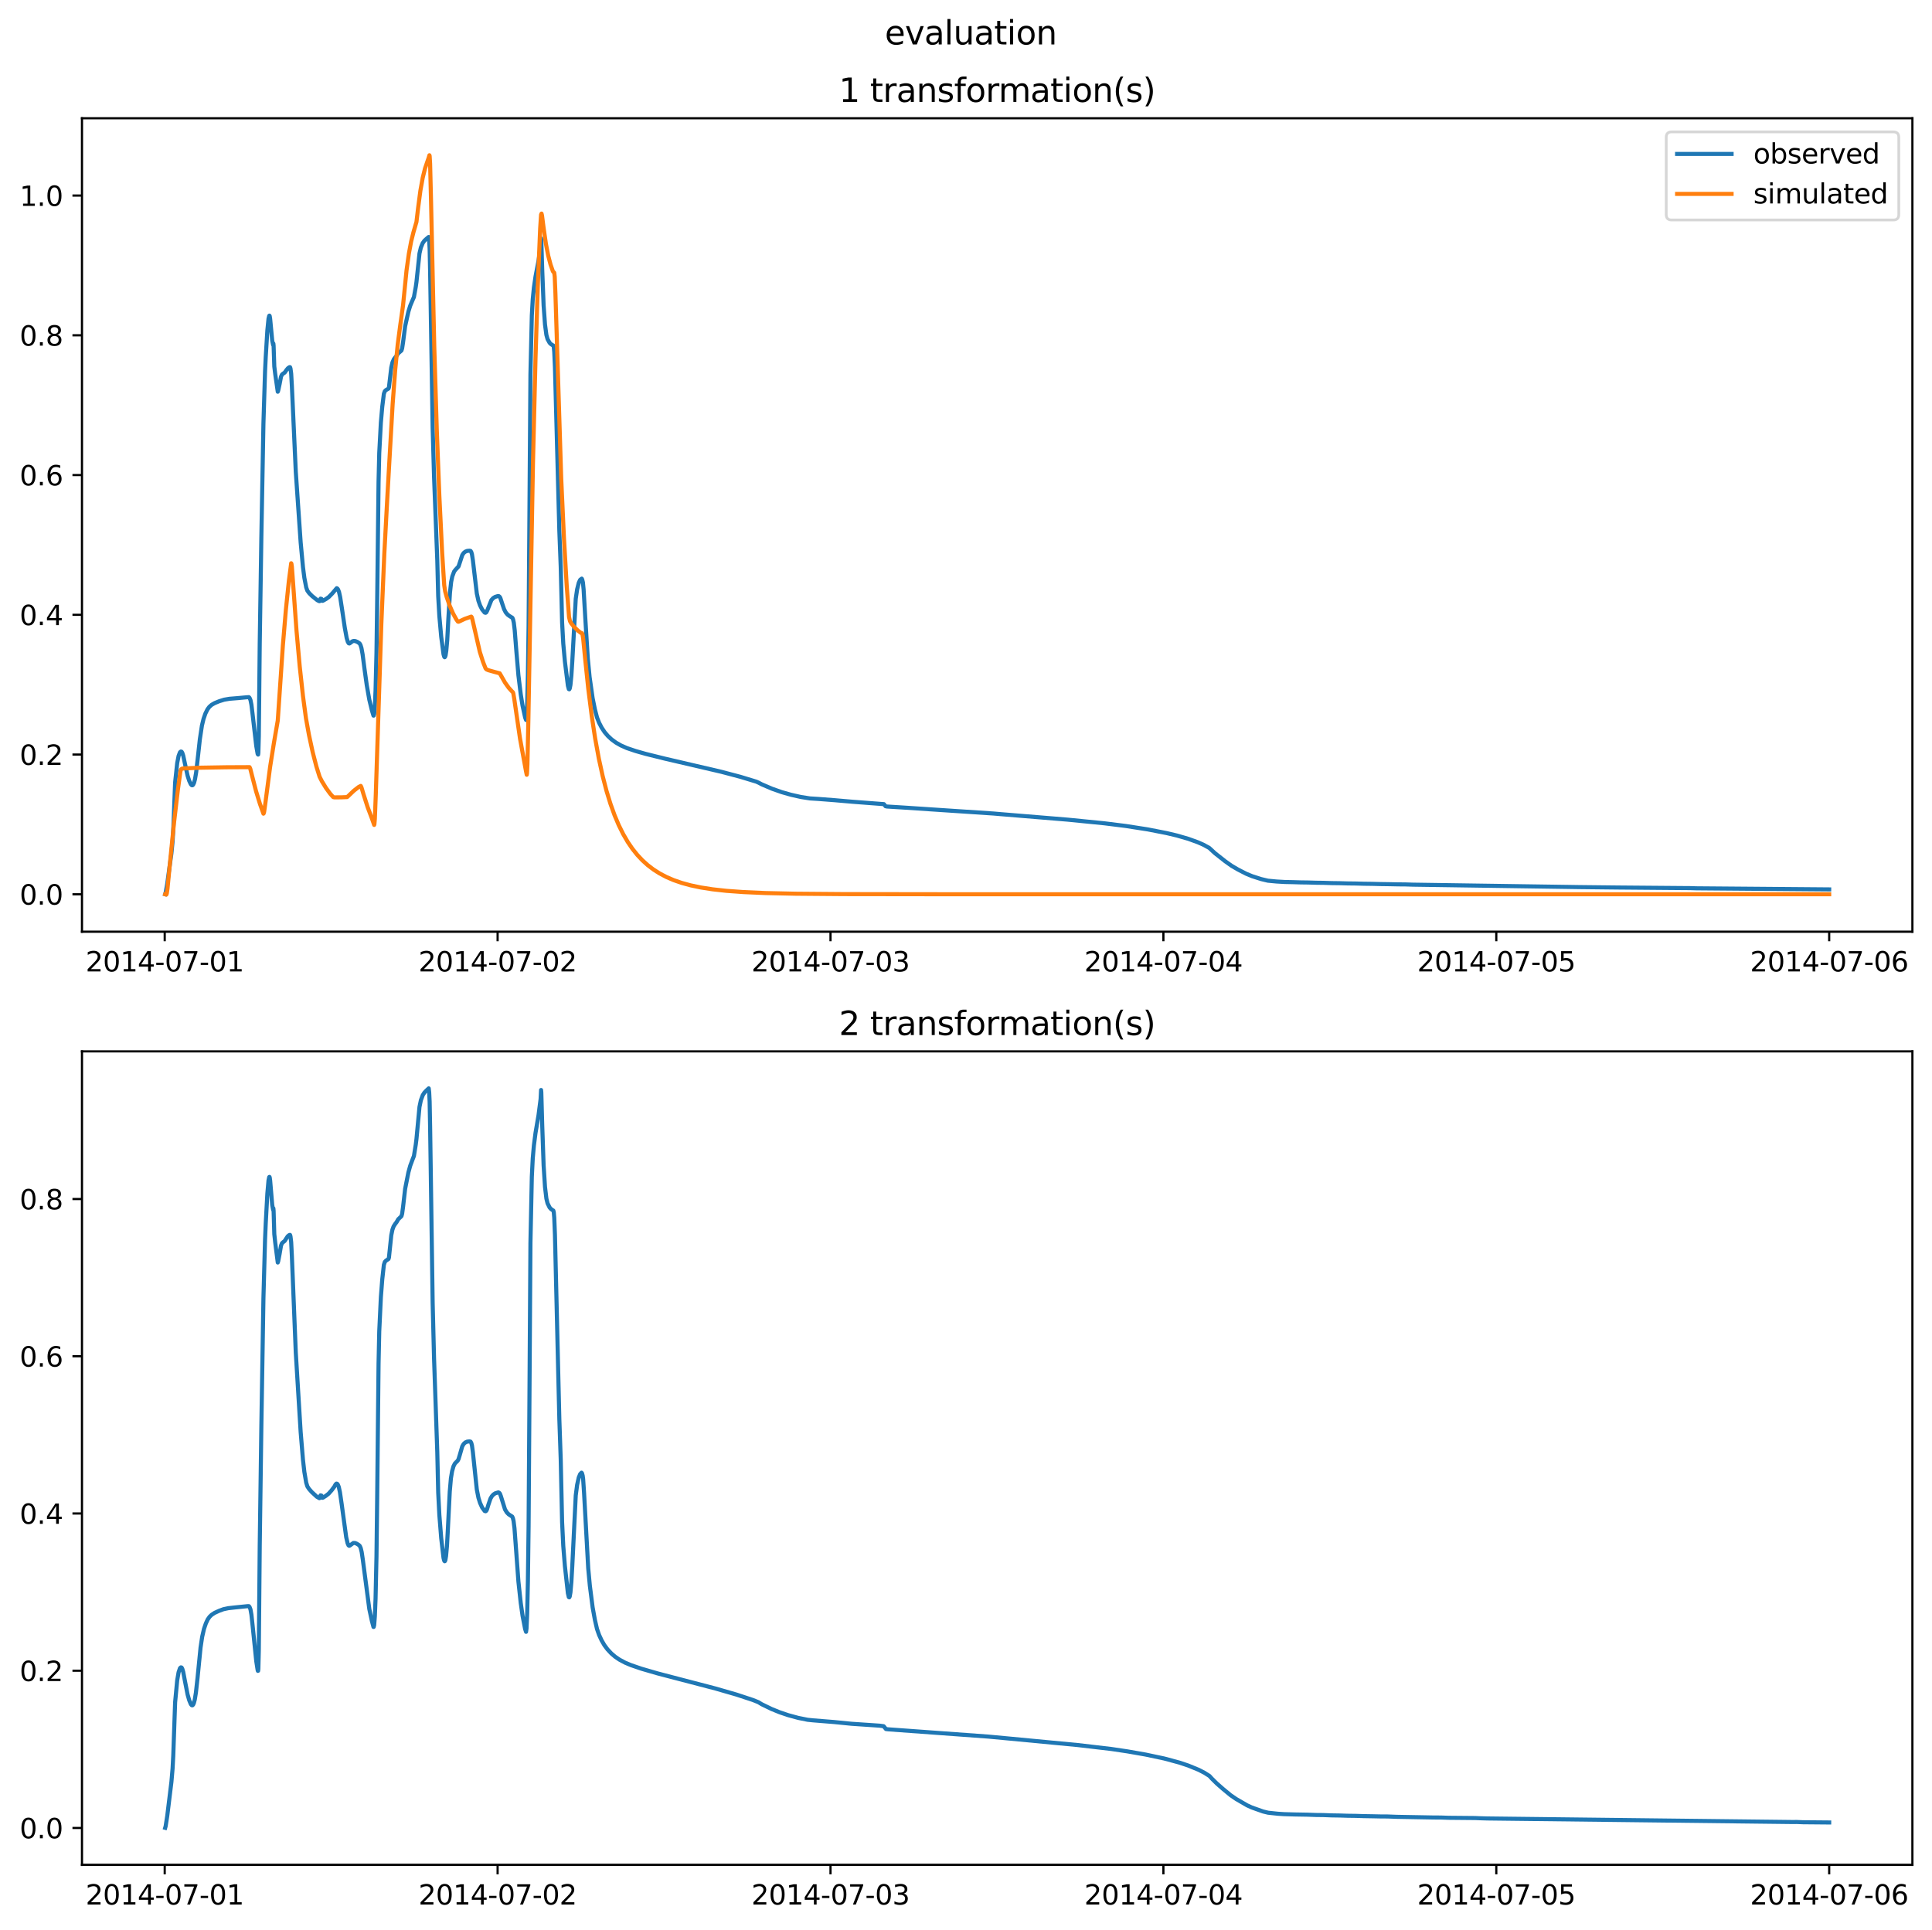<?xml version="1.0" encoding="utf-8" standalone="no"?>
<!DOCTYPE svg PUBLIC "-//W3C//DTD SVG 1.1//EN"
  "http://www.w3.org/Graphics/SVG/1.1/DTD/svg11.dtd">
<svg xmlns:xlink="http://www.w3.org/1999/xlink" width="709.427pt" height="708.798pt" viewBox="0 0 709.427 708.798" xmlns="http://www.w3.org/2000/svg" version="1.1">
 <defs>
  <style type="text/css">*{stroke-linejoin: round; stroke-linecap: butt}</style>
 </defs>
 <g id="figure_1">
  <g id="patch_1">
   <path d="M 0 708.798 
L 709.427 708.798 
L 709.427 0 
L 0 0 
z
" style="fill: #ffffff"/>
  </g>
  <g id="axes_1">
   <g id="patch_2">
    <path d="M 30.103 342.2 
L 702.227 342.2 
L 702.227 43.44 
L 30.103 43.44 
z
" style="fill: #ffffff"/>
   </g>
   <g id="matplotlib.axis_1">
    <g id="xtick_1">
     <g id="line2d_1">
      <defs>
       <path id="m113ef94400" d="M 0 0 
L 0 3.5 
" style="stroke: #000000; stroke-width: 0.8"/>
      </defs>
      <g>
       <use xlink:href="#m113ef94400" x="60.484" y="342.2" style="stroke: #000000; stroke-width: 0.8"/>
      </g>
     </g>
     <g id="text_1">
      <!-- 2014-07-01 -->
      <g transform="translate(31.427 356.798) scale(0.1 -0.1)">
       <defs>
        <path id="DejaVuSans-32" d="M 1228 531 
L 3431 531 
L 3431 0 
L 469 0 
L 469 531 
Q 828 903 1448 1529 
Q 2069 2156 2228 2338 
Q 2531 2678 2651 2914 
Q 2772 3150 2772 3378 
Q 2772 3750 2511 3984 
Q 2250 4219 1831 4219 
Q 1534 4219 1204 4116 
Q 875 4013 500 3803 
L 500 4441 
Q 881 4594 1212 4672 
Q 1544 4750 1819 4750 
Q 2544 4750 2975 4387 
Q 3406 4025 3406 3419 
Q 3406 3131 3298 2873 
Q 3191 2616 2906 2266 
Q 2828 2175 2409 1742 
Q 1991 1309 1228 531 
z
" transform="scale(0.016)"/>
        <path id="DejaVuSans-30" d="M 2034 4250 
Q 1547 4250 1301 3770 
Q 1056 3291 1056 2328 
Q 1056 1369 1301 889 
Q 1547 409 2034 409 
Q 2525 409 2770 889 
Q 3016 1369 3016 2328 
Q 3016 3291 2770 3770 
Q 2525 4250 2034 4250 
z
M 2034 4750 
Q 2819 4750 3233 4129 
Q 3647 3509 3647 2328 
Q 3647 1150 3233 529 
Q 2819 -91 2034 -91 
Q 1250 -91 836 529 
Q 422 1150 422 2328 
Q 422 3509 836 4129 
Q 1250 4750 2034 4750 
z
" transform="scale(0.016)"/>
        <path id="DejaVuSans-31" d="M 794 531 
L 1825 531 
L 1825 4091 
L 703 3866 
L 703 4441 
L 1819 4666 
L 2450 4666 
L 2450 531 
L 3481 531 
L 3481 0 
L 794 0 
L 794 531 
z
" transform="scale(0.016)"/>
        <path id="DejaVuSans-34" d="M 2419 4116 
L 825 1625 
L 2419 1625 
L 2419 4116 
z
M 2253 4666 
L 3047 4666 
L 3047 1625 
L 3713 1625 
L 3713 1100 
L 3047 1100 
L 3047 0 
L 2419 0 
L 2419 1100 
L 313 1100 
L 313 1709 
L 2253 4666 
z
" transform="scale(0.016)"/>
        <path id="DejaVuSans-2d" d="M 313 2009 
L 1997 2009 
L 1997 1497 
L 313 1497 
L 313 2009 
z
" transform="scale(0.016)"/>
        <path id="DejaVuSans-37" d="M 525 4666 
L 3525 4666 
L 3525 4397 
L 1831 0 
L 1172 0 
L 2766 4134 
L 525 4134 
L 525 4666 
z
" transform="scale(0.016)"/>
       </defs>
       <use xlink:href="#DejaVuSans-32"/>
       <use xlink:href="#DejaVuSans-30" x="63.623"/>
       <use xlink:href="#DejaVuSans-31" x="127.246"/>
       <use xlink:href="#DejaVuSans-34" x="190.869"/>
       <use xlink:href="#DejaVuSans-2d" x="254.492"/>
       <use xlink:href="#DejaVuSans-30" x="290.576"/>
       <use xlink:href="#DejaVuSans-37" x="354.199"/>
       <use xlink:href="#DejaVuSans-2d" x="417.822"/>
       <use xlink:href="#DejaVuSans-30" x="453.906"/>
       <use xlink:href="#DejaVuSans-31" x="517.529"/>
      </g>
     </g>
    </g>
    <g id="xtick_2">
     <g id="line2d_2">
      <g>
       <use xlink:href="#m113ef94400" x="182.723" y="342.2" style="stroke: #000000; stroke-width: 0.8"/>
      </g>
     </g>
     <g id="text_2">
      <!-- 2014-07-02 -->
      <g transform="translate(153.665 356.798) scale(0.1 -0.1)">
       <use xlink:href="#DejaVuSans-32"/>
       <use xlink:href="#DejaVuSans-30" x="63.623"/>
       <use xlink:href="#DejaVuSans-31" x="127.246"/>
       <use xlink:href="#DejaVuSans-34" x="190.869"/>
       <use xlink:href="#DejaVuSans-2d" x="254.492"/>
       <use xlink:href="#DejaVuSans-30" x="290.576"/>
       <use xlink:href="#DejaVuSans-37" x="354.199"/>
       <use xlink:href="#DejaVuSans-2d" x="417.822"/>
       <use xlink:href="#DejaVuSans-30" x="453.906"/>
       <use xlink:href="#DejaVuSans-32" x="517.529"/>
      </g>
     </g>
    </g>
    <g id="xtick_3">
     <g id="line2d_3">
      <g>
       <use xlink:href="#m113ef94400" x="304.961" y="342.2" style="stroke: #000000; stroke-width: 0.8"/>
      </g>
     </g>
     <g id="text_3">
      <!-- 2014-07-03 -->
      <g transform="translate(275.903 356.798) scale(0.1 -0.1)">
       <defs>
        <path id="DejaVuSans-33" d="M 2597 2516 
Q 3050 2419 3304 2112 
Q 3559 1806 3559 1356 
Q 3559 666 3084 287 
Q 2609 -91 1734 -91 
Q 1441 -91 1130 -33 
Q 819 25 488 141 
L 488 750 
Q 750 597 1062 519 
Q 1375 441 1716 441 
Q 2309 441 2620 675 
Q 2931 909 2931 1356 
Q 2931 1769 2642 2001 
Q 2353 2234 1838 2234 
L 1294 2234 
L 1294 2753 
L 1863 2753 
Q 2328 2753 2575 2939 
Q 2822 3125 2822 3475 
Q 2822 3834 2567 4026 
Q 2313 4219 1838 4219 
Q 1578 4219 1281 4162 
Q 984 4106 628 3988 
L 628 4550 
Q 988 4650 1302 4700 
Q 1616 4750 1894 4750 
Q 2613 4750 3031 4423 
Q 3450 4097 3450 3541 
Q 3450 3153 3228 2886 
Q 3006 2619 2597 2516 
z
" transform="scale(0.016)"/>
       </defs>
       <use xlink:href="#DejaVuSans-32"/>
       <use xlink:href="#DejaVuSans-30" x="63.623"/>
       <use xlink:href="#DejaVuSans-31" x="127.246"/>
       <use xlink:href="#DejaVuSans-34" x="190.869"/>
       <use xlink:href="#DejaVuSans-2d" x="254.492"/>
       <use xlink:href="#DejaVuSans-30" x="290.576"/>
       <use xlink:href="#DejaVuSans-37" x="354.199"/>
       <use xlink:href="#DejaVuSans-2d" x="417.822"/>
       <use xlink:href="#DejaVuSans-30" x="453.906"/>
       <use xlink:href="#DejaVuSans-33" x="517.529"/>
      </g>
     </g>
    </g>
    <g id="xtick_4">
     <g id="line2d_4">
      <g>
       <use xlink:href="#m113ef94400" x="427.199" y="342.2" style="stroke: #000000; stroke-width: 0.8"/>
      </g>
     </g>
     <g id="text_4">
      <!-- 2014-07-04 -->
      <g transform="translate(398.141 356.798) scale(0.1 -0.1)">
       <use xlink:href="#DejaVuSans-32"/>
       <use xlink:href="#DejaVuSans-30" x="63.623"/>
       <use xlink:href="#DejaVuSans-31" x="127.246"/>
       <use xlink:href="#DejaVuSans-34" x="190.869"/>
       <use xlink:href="#DejaVuSans-2d" x="254.492"/>
       <use xlink:href="#DejaVuSans-30" x="290.576"/>
       <use xlink:href="#DejaVuSans-37" x="354.199"/>
       <use xlink:href="#DejaVuSans-2d" x="417.822"/>
       <use xlink:href="#DejaVuSans-30" x="453.906"/>
       <use xlink:href="#DejaVuSans-34" x="517.529"/>
      </g>
     </g>
    </g>
    <g id="xtick_5">
     <g id="line2d_5">
      <g>
       <use xlink:href="#m113ef94400" x="549.437" y="342.2" style="stroke: #000000; stroke-width: 0.8"/>
      </g>
     </g>
     <g id="text_5">
      <!-- 2014-07-05 -->
      <g transform="translate(520.38 356.798) scale(0.1 -0.1)">
       <defs>
        <path id="DejaVuSans-35" d="M 691 4666 
L 3169 4666 
L 3169 4134 
L 1269 4134 
L 1269 2991 
Q 1406 3038 1543 3061 
Q 1681 3084 1819 3084 
Q 2600 3084 3056 2656 
Q 3513 2228 3513 1497 
Q 3513 744 3044 326 
Q 2575 -91 1722 -91 
Q 1428 -91 1123 -41 
Q 819 9 494 109 
L 494 744 
Q 775 591 1075 516 
Q 1375 441 1709 441 
Q 2250 441 2565 725 
Q 2881 1009 2881 1497 
Q 2881 1984 2565 2268 
Q 2250 2553 1709 2553 
Q 1456 2553 1204 2497 
Q 953 2441 691 2322 
L 691 4666 
z
" transform="scale(0.016)"/>
       </defs>
       <use xlink:href="#DejaVuSans-32"/>
       <use xlink:href="#DejaVuSans-30" x="63.623"/>
       <use xlink:href="#DejaVuSans-31" x="127.246"/>
       <use xlink:href="#DejaVuSans-34" x="190.869"/>
       <use xlink:href="#DejaVuSans-2d" x="254.492"/>
       <use xlink:href="#DejaVuSans-30" x="290.576"/>
       <use xlink:href="#DejaVuSans-37" x="354.199"/>
       <use xlink:href="#DejaVuSans-2d" x="417.822"/>
       <use xlink:href="#DejaVuSans-30" x="453.906"/>
       <use xlink:href="#DejaVuSans-35" x="517.529"/>
      </g>
     </g>
    </g>
    <g id="xtick_6">
     <g id="line2d_6">
      <g>
       <use xlink:href="#m113ef94400" x="671.676" y="342.2" style="stroke: #000000; stroke-width: 0.8"/>
      </g>
     </g>
     <g id="text_6">
      <!-- 2014-07-06 -->
      <g transform="translate(642.618 356.798) scale(0.1 -0.1)">
       <defs>
        <path id="DejaVuSans-36" d="M 2113 2584 
Q 1688 2584 1439 2293 
Q 1191 2003 1191 1497 
Q 1191 994 1439 701 
Q 1688 409 2113 409 
Q 2538 409 2786 701 
Q 3034 994 3034 1497 
Q 3034 2003 2786 2293 
Q 2538 2584 2113 2584 
z
M 3366 4563 
L 3366 3988 
Q 3128 4100 2886 4159 
Q 2644 4219 2406 4219 
Q 1781 4219 1451 3797 
Q 1122 3375 1075 2522 
Q 1259 2794 1537 2939 
Q 1816 3084 2150 3084 
Q 2853 3084 3261 2657 
Q 3669 2231 3669 1497 
Q 3669 778 3244 343 
Q 2819 -91 2113 -91 
Q 1303 -91 875 529 
Q 447 1150 447 2328 
Q 447 3434 972 4092 
Q 1497 4750 2381 4750 
Q 2619 4750 2861 4703 
Q 3103 4656 3366 4563 
z
" transform="scale(0.016)"/>
       </defs>
       <use xlink:href="#DejaVuSans-32"/>
       <use xlink:href="#DejaVuSans-30" x="63.623"/>
       <use xlink:href="#DejaVuSans-31" x="127.246"/>
       <use xlink:href="#DejaVuSans-34" x="190.869"/>
       <use xlink:href="#DejaVuSans-2d" x="254.492"/>
       <use xlink:href="#DejaVuSans-30" x="290.576"/>
       <use xlink:href="#DejaVuSans-37" x="354.199"/>
       <use xlink:href="#DejaVuSans-2d" x="417.822"/>
       <use xlink:href="#DejaVuSans-30" x="453.906"/>
       <use xlink:href="#DejaVuSans-36" x="517.529"/>
      </g>
     </g>
    </g>
   </g>
   <g id="matplotlib.axis_2">
    <g id="ytick_1">
     <g id="line2d_7">
      <defs>
       <path id="mf3400b0258" d="M 0 0 
L -3.5 0 
" style="stroke: #000000; stroke-width: 0.8"/>
      </defs>
      <g>
       <use xlink:href="#mf3400b0258" x="30.103" y="328.451" style="stroke: #000000; stroke-width: 0.8"/>
      </g>
     </g>
     <g id="text_7">
      <!-- 0.0 -->
      <g transform="translate(7.2 332.25) scale(0.1 -0.1)">
       <defs>
        <path id="DejaVuSans-2e" d="M 684 794 
L 1344 794 
L 1344 0 
L 684 0 
L 684 794 
z
" transform="scale(0.016)"/>
       </defs>
       <use xlink:href="#DejaVuSans-30"/>
       <use xlink:href="#DejaVuSans-2e" x="63.623"/>
       <use xlink:href="#DejaVuSans-30" x="95.41"/>
      </g>
     </g>
    </g>
    <g id="ytick_2">
     <g id="line2d_8">
      <g>
       <use xlink:href="#mf3400b0258" x="30.103" y="277.125" style="stroke: #000000; stroke-width: 0.8"/>
      </g>
     </g>
     <g id="text_8">
      <!-- 0.2 -->
      <g transform="translate(7.2 280.925) scale(0.1 -0.1)">
       <use xlink:href="#DejaVuSans-30"/>
       <use xlink:href="#DejaVuSans-2e" x="63.623"/>
       <use xlink:href="#DejaVuSans-32" x="95.41"/>
      </g>
     </g>
    </g>
    <g id="ytick_3">
     <g id="line2d_9">
      <g>
       <use xlink:href="#mf3400b0258" x="30.103" y="225.8" style="stroke: #000000; stroke-width: 0.8"/>
      </g>
     </g>
     <g id="text_9">
      <!-- 0.4 -->
      <g transform="translate(7.2 229.599) scale(0.1 -0.1)">
       <use xlink:href="#DejaVuSans-30"/>
       <use xlink:href="#DejaVuSans-2e" x="63.623"/>
       <use xlink:href="#DejaVuSans-34" x="95.41"/>
      </g>
     </g>
    </g>
    <g id="ytick_4">
     <g id="line2d_10">
      <g>
       <use xlink:href="#mf3400b0258" x="30.103" y="174.475" style="stroke: #000000; stroke-width: 0.8"/>
      </g>
     </g>
     <g id="text_10">
      <!-- 0.6 -->
      <g transform="translate(7.2 178.274) scale(0.1 -0.1)">
       <use xlink:href="#DejaVuSans-30"/>
       <use xlink:href="#DejaVuSans-2e" x="63.623"/>
       <use xlink:href="#DejaVuSans-36" x="95.41"/>
      </g>
     </g>
    </g>
    <g id="ytick_5">
     <g id="line2d_11">
      <g>
       <use xlink:href="#mf3400b0258" x="30.103" y="123.15" style="stroke: #000000; stroke-width: 0.8"/>
      </g>
     </g>
     <g id="text_11">
      <!-- 0.8 -->
      <g transform="translate(7.2 126.949) scale(0.1 -0.1)">
       <defs>
        <path id="DejaVuSans-38" d="M 2034 2216 
Q 1584 2216 1326 1975 
Q 1069 1734 1069 1313 
Q 1069 891 1326 650 
Q 1584 409 2034 409 
Q 2484 409 2743 651 
Q 3003 894 3003 1313 
Q 3003 1734 2745 1975 
Q 2488 2216 2034 2216 
z
M 1403 2484 
Q 997 2584 770 2862 
Q 544 3141 544 3541 
Q 544 4100 942 4425 
Q 1341 4750 2034 4750 
Q 2731 4750 3128 4425 
Q 3525 4100 3525 3541 
Q 3525 3141 3298 2862 
Q 3072 2584 2669 2484 
Q 3125 2378 3379 2068 
Q 3634 1759 3634 1313 
Q 3634 634 3220 271 
Q 2806 -91 2034 -91 
Q 1263 -91 848 271 
Q 434 634 434 1313 
Q 434 1759 690 2068 
Q 947 2378 1403 2484 
z
M 1172 3481 
Q 1172 3119 1398 2916 
Q 1625 2713 2034 2713 
Q 2441 2713 2670 2916 
Q 2900 3119 2900 3481 
Q 2900 3844 2670 4047 
Q 2441 4250 2034 4250 
Q 1625 4250 1398 4047 
Q 1172 3844 1172 3481 
z
" transform="scale(0.016)"/>
       </defs>
       <use xlink:href="#DejaVuSans-30"/>
       <use xlink:href="#DejaVuSans-2e" x="63.623"/>
       <use xlink:href="#DejaVuSans-38" x="95.41"/>
      </g>
     </g>
    </g>
    <g id="ytick_6">
     <g id="line2d_12">
      <g>
       <use xlink:href="#mf3400b0258" x="30.103" y="71.824" style="stroke: #000000; stroke-width: 0.8"/>
      </g>
     </g>
     <g id="text_12">
      <!-- 1.0 -->
      <g transform="translate(7.2 75.624) scale(0.1 -0.1)">
       <use xlink:href="#DejaVuSans-31"/>
       <use xlink:href="#DejaVuSans-2e" x="63.623"/>
       <use xlink:href="#DejaVuSans-30" x="95.41"/>
      </g>
     </g>
    </g>
   </g>
   <g id="line2d_13">
    <path d="M 60.654 328.417 
L 60.824 327.884 
L 61.418 324.504 
L 62.946 313.406 
L 63.371 309.056 
L 63.625 304.763 
L 64.304 287.435 
L 65.068 280.268 
L 65.578 277.644 
L 66.087 276.291 
L 66.427 276.026 
L 66.681 276.09 
L 66.936 276.488 
L 67.275 277.521 
L 67.87 280.305 
L 68.888 284.925 
L 69.483 286.774 
L 70.077 288.049 
L 70.416 288.396 
L 70.671 288.417 
L 70.926 288.198 
L 71.265 287.472 
L 71.605 286.183 
L 72.029 283.666 
L 72.793 276.936 
L 73.387 271.51 
L 74.151 266.477 
L 74.746 264.011 
L 75.425 262.056 
L 76.189 260.526 
L 76.868 259.614 
L 77.717 258.869 
L 78.82 258.237 
L 80.518 257.542 
L 82.301 256.987 
L 84.253 256.654 
L 87.309 256.407 
L 90.535 256.106 
L 91.384 256.053 
L 91.638 256.32 
L 91.978 257.115 
L 92.317 258.812 
L 92.742 262.258 
L 94.1 274.011 
L 94.609 276.919 
L 94.779 277.146 
L 94.864 276.501 
L 95.034 270.532 
L 95.373 236.474 
L 95.967 197.332 
L 96.731 155.533 
L 97.326 136.371 
L 97.58 131.066 
L 98.175 121.329 
L 98.599 117.046 
L 98.854 115.993 
L 98.939 115.925 
L 99.023 116.03 
L 99.193 117.078 
L 99.957 125.077 
L 100.297 126.717 
L 100.382 126.18 
L 100.467 126.966 
L 100.721 134.605 
L 101.061 137.366 
L 101.994 143.878 
L 102.164 143.429 
L 102.674 141.06 
L 103.183 138.387 
L 103.522 137.609 
L 103.947 137.247 
L 104.541 136.831 
L 105.135 135.976 
L 105.73 135.243 
L 106.324 134.846 
L 106.494 134.856 
L 106.663 135.34 
L 106.918 137.228 
L 107.173 141.739 
L 108.616 173.349 
L 110.398 199.169 
L 111.247 208.266 
L 111.757 212.213 
L 112.436 215.733 
L 112.86 216.94 
L 113.539 217.861 
L 114.643 218.95 
L 116.51 220.444 
L 117.189 220.792 
L 117.359 220.795 
L 117.444 220.72 
L 117.699 219.877 
L 117.868 220.461 
L 118.038 219.954 
L 118.293 220.671 
L 118.548 220.661 
L 119.736 219.988 
L 120.755 219.255 
L 122.028 217.943 
L 123.641 216.039 
L 123.896 216.168 
L 124.15 216.546 
L 124.49 217.424 
L 124.914 219.328 
L 125.593 223.723 
L 126.612 230.597 
L 127.291 234.286 
L 127.715 235.724 
L 128.055 236.28 
L 128.31 236.339 
L 128.649 236.117 
L 129.413 235.538 
L 129.923 235.407 
L 130.517 235.476 
L 131.281 235.801 
L 132.045 236.322 
L 132.384 236.918 
L 132.724 237.999 
L 133.148 240.349 
L 133.827 245.558 
L 134.676 251.659 
L 135.61 256.994 
L 136.544 260.854 
L 137.138 262.835 
L 137.223 262.831 
L 137.393 262.207 
L 137.647 259.327 
L 137.902 253.661 
L 138.242 239.863 
L 138.496 221.128 
L 139.006 176.859 
L 139.26 166.34 
L 139.854 155.198 
L 140.364 149.399 
L 140.958 144.638 
L 141.297 143.691 
L 141.722 143.272 
L 142.656 142.725 
L 142.825 142.224 
L 143.08 140.042 
L 143.674 134.981 
L 144.099 133.152 
L 144.608 131.958 
L 145.117 131.277 
L 145.627 130.691 
L 146.221 129.761 
L 147.409 128.752 
L 147.664 127.94 
L 148.004 125.709 
L 148.768 119.81 
L 149.956 114.471 
L 150.635 112.288 
L 151.569 110.058 
L 151.993 109.121 
L 152.672 105.35 
L 152.927 103.555 
L 154.031 93.102 
L 154.54 90.927 
L 155.219 89.286 
L 155.813 88.438 
L 156.577 87.732 
L 157.426 87.028 
L 157.596 88.293 
L 157.766 91.39 
L 157.935 99.433 
L 158.869 157.018 
L 159.379 175.065 
L 160.567 205.668 
L 160.907 218.92 
L 161.331 226.291 
L 162.01 233.849 
L 162.859 240.315 
L 163.114 241.215 
L 163.283 241.394 
L 163.453 241.205 
L 163.623 240.663 
L 163.878 238.999 
L 164.217 235.197 
L 164.642 227.18 
L 165.236 217.6 
L 165.66 213.741 
L 166.085 211.704 
L 166.764 209.894 
L 167.273 209.244 
L 168.377 208.041 
L 168.886 206.505 
L 169.735 203.902 
L 170.244 203.122 
L 170.838 202.626 
L 171.518 202.351 
L 172.366 202.267 
L 172.791 202.344 
L 173.045 202.736 
L 173.3 203.563 
L 173.64 205.788 
L 175.083 217.971 
L 175.677 220.653 
L 176.271 222.351 
L 177.035 223.848 
L 177.969 224.984 
L 178.309 225.07 
L 178.563 224.913 
L 178.903 224.261 
L 180.431 220.408 
L 181.11 219.661 
L 181.789 219.246 
L 182.808 218.923 
L 183.147 218.947 
L 183.487 219.208 
L 183.741 219.665 
L 184.336 221.49 
L 185.1 223.746 
L 185.694 224.904 
L 186.373 225.728 
L 187.222 226.352 
L 188.155 226.919 
L 188.41 227.55 
L 188.665 228.693 
L 189.004 231.481 
L 189.599 239.063 
L 190.363 248.027 
L 191.211 254.993 
L 191.891 259.235 
L 192.824 263.509 
L 193.164 264.432 
L 193.334 263.333 
L 193.588 258.273 
L 193.843 247.832 
L 194.098 229.934 
L 194.352 196.392 
L 194.777 137.481 
L 195.286 115.895 
L 195.626 109.896 
L 196.05 105.628 
L 196.644 101.551 
L 197.748 95.765 
L 198.512 90.492 
L 198.682 87.559 
L 198.766 88.274 
L 199.106 99.12 
L 199.615 112.168 
L 200.125 119.203 
L 200.634 123.012 
L 201.058 124.552 
L 201.822 125.921 
L 202.332 126.417 
L 203.011 126.834 
L 203.181 126.915 
L 203.35 127.491 
L 203.52 129.257 
L 203.775 134.835 
L 205.388 194.981 
L 205.897 208.185 
L 206.406 228.646 
L 206.831 236.4 
L 207.425 242.929 
L 208.529 251.832 
L 208.868 253.091 
L 209.038 253.173 
L 209.208 252.872 
L 209.462 251.591 
L 209.802 248.195 
L 210.141 242.965 
L 211.415 219.907 
L 211.924 216.453 
L 212.518 214.069 
L 213.028 212.952 
L 213.622 212.522 
L 213.792 212.871 
L 214.046 213.919 
L 214.301 216.509 
L 214.98 228.032 
L 215.829 241.74 
L 216.508 248.723 
L 217.612 256.446 
L 218.46 260.592 
L 219.224 263.517 
L 219.988 265.455 
L 220.922 267.246 
L 222.026 268.912 
L 223.214 270.307 
L 224.572 271.573 
L 226.185 272.755 
L 227.968 273.772 
L 230.175 274.753 
L 233.401 275.843 
L 237.136 276.901 
L 244.096 278.626 
L 264.894 283.47 
L 271.855 285.311 
L 277.712 287.089 
L 278.646 287.509 
L 279.664 288.05 
L 283.484 289.687 
L 287.05 290.939 
L 290.445 291.905 
L 294.095 292.726 
L 297.406 293.245 
L 300.547 293.442 
L 306.489 293.901 
L 312.94 294.462 
L 324.57 295.35 
L 325.164 296.11 
L 325.674 296.221 
L 331.955 296.613 
L 364.892 298.8 
L 367.353 299.013 
L 392.056 301.048 
L 405.468 302.381 
L 413.362 303.366 
L 421.427 304.623 
L 428.388 305.982 
L 432.208 306.89 
L 436.367 308.096 
L 439.847 309.356 
L 441.8 310.215 
L 444.007 311.411 
L 444.601 311.955 
L 446.129 313.366 
L 449.864 316.314 
L 452.241 317.997 
L 454.533 319.342 
L 457.589 320.908 
L 459.796 321.819 
L 463.107 322.878 
L 465.568 323.464 
L 468.709 323.762 
L 471.765 323.942 
L 474.736 324.002 
L 477.622 324.09 
L 480.254 324.124 
L 483.395 324.217 
L 485.941 324.248 
L 488.997 324.347 
L 491.968 324.386 
L 494.855 324.467 
L 497.741 324.5 
L 500.882 324.586 
L 503.853 324.623 
L 506.909 324.703 
L 510.134 324.748 
L 513.36 324.815 
L 516.077 324.838 
L 518.793 324.923 
L 576.092 325.758 
L 579.657 325.813 
L 594.258 325.973 
L 618.96 326.178 
L 620.488 326.187 
L 622.865 326.262 
L 671.676 326.661 
L 671.676 326.661 
" clip-path="url(#p9453d2d37b)" style="fill: none; stroke: #1f77b4; stroke-width: 1.5; stroke-linecap: square"/>
   </g>
   <g id="line2d_14">
    <path d="M 60.654 328.451 
L 61.079 328.578 
L 61.248 328.132 
L 61.503 326.413 
L 62.267 318.442 
L 63.88 302.356 
L 65.323 290.015 
L 66.257 283.261 
L 66.511 282.556 
L 66.851 282.303 
L 67.7 282.217 
L 73.727 281.96 
L 83.149 281.802 
L 91.638 281.762 
L 91.893 282.311 
L 92.487 284.652 
L 94.015 290.568 
L 95.458 295.277 
L 96.731 298.852 
L 96.816 298.78 
L 96.986 298.197 
L 97.411 295.206 
L 99.193 281.606 
L 100.551 273.051 
L 101.994 264.638 
L 102.504 257.153 
L 103.862 237.156 
L 104.966 224.026 
L 106.069 213.4 
L 106.918 206.872 
L 107.003 206.978 
L 107.173 208.126 
L 107.597 213.855 
L 108.87 231.553 
L 110.059 244.786 
L 111.247 255.615 
L 112.351 263.828 
L 113.454 269.94 
L 114.813 276.24 
L 116.171 281.505 
L 117.359 285.298 
L 118.208 286.962 
L 119.736 289.457 
L 121.264 291.544 
L 122.368 292.766 
L 122.792 292.859 
L 125.423 292.843 
L 127.461 292.752 
L 127.97 292.292 
L 129.923 290.42 
L 131.705 289.039 
L 132.469 288.655 
L 132.724 289.173 
L 133.488 291.724 
L 135.016 296.506 
L 136.544 300.557 
L 137.053 301.995 
L 137.393 302.981 
L 137.478 302.694 
L 137.647 300.714 
L 137.987 291.888 
L 140.024 229.216 
L 141.128 203.227 
L 142.146 184.166 
L 143.165 166.085 
L 144.184 148.333 
L 145.117 135.895 
L 146.051 126.438 
L 146.985 119.324 
L 148.004 112.092 
L 149.277 99.325 
L 150.126 93.227 
L 150.975 88.67 
L 151.824 85.28 
L 152.927 81.488 
L 153.521 76.451 
L 154.37 70.015 
L 155.219 65.296 
L 156.068 61.865 
L 156.917 59.38 
L 157.426 57.904 
L 157.681 57.02 
L 157.766 57.302 
L 157.935 60.134 
L 158.275 73.828 
L 159.463 127.336 
L 160.397 158.205 
L 161.331 182.203 
L 162.35 202.902 
L 163.114 214.926 
L 163.453 217.177 
L 164.047 219.364 
L 165.151 222.535 
L 166.339 225.268 
L 167.528 227.45 
L 168.122 228.302 
L 168.377 228.356 
L 168.886 228.137 
L 170.669 227.296 
L 173.045 226.47 
L 173.215 226.683 
L 173.47 227.545 
L 176.186 239.413 
L 177.375 243.13 
L 178.309 245.507 
L 178.648 245.872 
L 179.327 246.159 
L 181.449 246.754 
L 183.487 247.296 
L 183.996 248.169 
L 185.439 250.703 
L 186.797 252.612 
L 187.986 253.924 
L 188.325 254.227 
L 188.495 254.709 
L 188.835 256.685 
L 190.957 271.317 
L 192.315 278.73 
L 193.164 283.348 
L 193.419 284.561 
L 193.503 284.103 
L 193.673 280.664 
L 194.013 264.688 
L 195.71 169.919 
L 196.644 131.41 
L 197.493 104.547 
L 198.342 83.975 
L 198.682 78.839 
L 198.851 78.445 
L 199.021 79.119 
L 199.615 83.752 
L 200.464 89.583 
L 201.313 93.931 
L 202.162 97.181 
L 203.011 99.615 
L 203.265 99.976 
L 203.435 100.061 
L 203.52 100.22 
L 203.69 101.602 
L 203.945 107.664 
L 206.067 175.543 
L 207.085 197.644 
L 208.104 215.244 
L 208.953 226.621 
L 209.293 228.123 
L 209.717 228.891 
L 210.82 230.259 
L 212.179 231.592 
L 213.367 232.492 
L 213.707 232.558 
L 213.876 232.895 
L 214.131 234.442 
L 214.81 241.415 
L 215.999 252.832 
L 217.272 262.9 
L 218.545 271.242 
L 219.903 278.667 
L 221.262 284.897 
L 222.705 290.477 
L 224.148 295.2 
L 225.676 299.448 
L 227.204 303.066 
L 228.817 306.325 
L 230.514 309.247 
L 232.212 311.738 
L 233.995 313.972 
L 235.862 315.964 
L 237.815 317.732 
L 239.937 319.352 
L 242.229 320.812 
L 244.691 322.108 
L 247.322 323.241 
L 250.293 324.272 
L 253.604 325.176 
L 257.339 325.959 
L 261.668 326.632 
L 266.761 327.193 
L 273.043 327.651 
L 281.107 328.002 
L 292.228 328.249 
L 309.969 328.394 
L 350.63 328.448 
L 671.676 328.451 
L 671.676 328.451 
" clip-path="url(#p9453d2d37b)" style="fill: none; stroke: #ff7f0e; stroke-width: 1.5; stroke-linecap: square"/>
   </g>
   <g id="patch_3">
    <path d="M 30.103 342.2 
L 30.103 43.44 
" style="fill: none; stroke: #000000; stroke-width: 0.8; stroke-linejoin: miter; stroke-linecap: square"/>
   </g>
   <g id="patch_4">
    <path d="M 702.227 342.2 
L 702.227 43.44 
" style="fill: none; stroke: #000000; stroke-width: 0.8; stroke-linejoin: miter; stroke-linecap: square"/>
   </g>
   <g id="patch_5">
    <path d="M 30.103 342.2 
L 702.227 342.2 
" style="fill: none; stroke: #000000; stroke-width: 0.8; stroke-linejoin: miter; stroke-linecap: square"/>
   </g>
   <g id="patch_6">
    <path d="M 30.103 43.44 
L 702.227 43.44 
" style="fill: none; stroke: #000000; stroke-width: 0.8; stroke-linejoin: miter; stroke-linecap: square"/>
   </g>
   <g id="text_13">
    <!-- 1 transformation(s) -->
    <g transform="translate(308.05 37.44) scale(0.12 -0.12)">
     <defs>
      <path id="DejaVuSans-20" transform="scale(0.016)"/>
      <path id="DejaVuSans-74" d="M 1172 4494 
L 1172 3500 
L 2356 3500 
L 2356 3053 
L 1172 3053 
L 1172 1153 
Q 1172 725 1289 603 
Q 1406 481 1766 481 
L 2356 481 
L 2356 0 
L 1766 0 
Q 1100 0 847 248 
Q 594 497 594 1153 
L 594 3053 
L 172 3053 
L 172 3500 
L 594 3500 
L 594 4494 
L 1172 4494 
z
" transform="scale(0.016)"/>
      <path id="DejaVuSans-72" d="M 2631 2963 
Q 2534 3019 2420 3045 
Q 2306 3072 2169 3072 
Q 1681 3072 1420 2755 
Q 1159 2438 1159 1844 
L 1159 0 
L 581 0 
L 581 3500 
L 1159 3500 
L 1159 2956 
Q 1341 3275 1631 3429 
Q 1922 3584 2338 3584 
Q 2397 3584 2469 3576 
Q 2541 3569 2628 3553 
L 2631 2963 
z
" transform="scale(0.016)"/>
      <path id="DejaVuSans-61" d="M 2194 1759 
Q 1497 1759 1228 1600 
Q 959 1441 959 1056 
Q 959 750 1161 570 
Q 1363 391 1709 391 
Q 2188 391 2477 730 
Q 2766 1069 2766 1631 
L 2766 1759 
L 2194 1759 
z
M 3341 1997 
L 3341 0 
L 2766 0 
L 2766 531 
Q 2569 213 2275 61 
Q 1981 -91 1556 -91 
Q 1019 -91 701 211 
Q 384 513 384 1019 
Q 384 1609 779 1909 
Q 1175 2209 1959 2209 
L 2766 2209 
L 2766 2266 
Q 2766 2663 2505 2880 
Q 2244 3097 1772 3097 
Q 1472 3097 1187 3025 
Q 903 2953 641 2809 
L 641 3341 
Q 956 3463 1253 3523 
Q 1550 3584 1831 3584 
Q 2591 3584 2966 3190 
Q 3341 2797 3341 1997 
z
" transform="scale(0.016)"/>
      <path id="DejaVuSans-6e" d="M 3513 2113 
L 3513 0 
L 2938 0 
L 2938 2094 
Q 2938 2591 2744 2837 
Q 2550 3084 2163 3084 
Q 1697 3084 1428 2787 
Q 1159 2491 1159 1978 
L 1159 0 
L 581 0 
L 581 3500 
L 1159 3500 
L 1159 2956 
Q 1366 3272 1645 3428 
Q 1925 3584 2291 3584 
Q 2894 3584 3203 3211 
Q 3513 2838 3513 2113 
z
" transform="scale(0.016)"/>
      <path id="DejaVuSans-73" d="M 2834 3397 
L 2834 2853 
Q 2591 2978 2328 3040 
Q 2066 3103 1784 3103 
Q 1356 3103 1142 2972 
Q 928 2841 928 2578 
Q 928 2378 1081 2264 
Q 1234 2150 1697 2047 
L 1894 2003 
Q 2506 1872 2764 1633 
Q 3022 1394 3022 966 
Q 3022 478 2636 193 
Q 2250 -91 1575 -91 
Q 1294 -91 989 -36 
Q 684 19 347 128 
L 347 722 
Q 666 556 975 473 
Q 1284 391 1588 391 
Q 1994 391 2212 530 
Q 2431 669 2431 922 
Q 2431 1156 2273 1281 
Q 2116 1406 1581 1522 
L 1381 1569 
Q 847 1681 609 1914 
Q 372 2147 372 2553 
Q 372 3047 722 3315 
Q 1072 3584 1716 3584 
Q 2034 3584 2315 3537 
Q 2597 3491 2834 3397 
z
" transform="scale(0.016)"/>
      <path id="DejaVuSans-66" d="M 2375 4863 
L 2375 4384 
L 1825 4384 
Q 1516 4384 1395 4259 
Q 1275 4134 1275 3809 
L 1275 3500 
L 2222 3500 
L 2222 3053 
L 1275 3053 
L 1275 0 
L 697 0 
L 697 3053 
L 147 3053 
L 147 3500 
L 697 3500 
L 697 3744 
Q 697 4328 969 4595 
Q 1241 4863 1831 4863 
L 2375 4863 
z
" transform="scale(0.016)"/>
      <path id="DejaVuSans-6f" d="M 1959 3097 
Q 1497 3097 1228 2736 
Q 959 2375 959 1747 
Q 959 1119 1226 758 
Q 1494 397 1959 397 
Q 2419 397 2687 759 
Q 2956 1122 2956 1747 
Q 2956 2369 2687 2733 
Q 2419 3097 1959 3097 
z
M 1959 3584 
Q 2709 3584 3137 3096 
Q 3566 2609 3566 1747 
Q 3566 888 3137 398 
Q 2709 -91 1959 -91 
Q 1206 -91 779 398 
Q 353 888 353 1747 
Q 353 2609 779 3096 
Q 1206 3584 1959 3584 
z
" transform="scale(0.016)"/>
      <path id="DejaVuSans-6d" d="M 3328 2828 
Q 3544 3216 3844 3400 
Q 4144 3584 4550 3584 
Q 5097 3584 5394 3201 
Q 5691 2819 5691 2113 
L 5691 0 
L 5113 0 
L 5113 2094 
Q 5113 2597 4934 2840 
Q 4756 3084 4391 3084 
Q 3944 3084 3684 2787 
Q 3425 2491 3425 1978 
L 3425 0 
L 2847 0 
L 2847 2094 
Q 2847 2600 2669 2842 
Q 2491 3084 2119 3084 
Q 1678 3084 1418 2786 
Q 1159 2488 1159 1978 
L 1159 0 
L 581 0 
L 581 3500 
L 1159 3500 
L 1159 2956 
Q 1356 3278 1631 3431 
Q 1906 3584 2284 3584 
Q 2666 3584 2933 3390 
Q 3200 3197 3328 2828 
z
" transform="scale(0.016)"/>
      <path id="DejaVuSans-69" d="M 603 3500 
L 1178 3500 
L 1178 0 
L 603 0 
L 603 3500 
z
M 603 4863 
L 1178 4863 
L 1178 4134 
L 603 4134 
L 603 4863 
z
" transform="scale(0.016)"/>
      <path id="DejaVuSans-28" d="M 1984 4856 
Q 1566 4138 1362 3434 
Q 1159 2731 1159 2009 
Q 1159 1288 1364 580 
Q 1569 -128 1984 -844 
L 1484 -844 
Q 1016 -109 783 600 
Q 550 1309 550 2009 
Q 550 2706 781 3412 
Q 1013 4119 1484 4856 
L 1984 4856 
z
" transform="scale(0.016)"/>
      <path id="DejaVuSans-29" d="M 513 4856 
L 1013 4856 
Q 1481 4119 1714 3412 
Q 1947 2706 1947 2009 
Q 1947 1309 1714 600 
Q 1481 -109 1013 -844 
L 513 -844 
Q 928 -128 1133 580 
Q 1338 1288 1338 2009 
Q 1338 2731 1133 3434 
Q 928 4138 513 4856 
z
" transform="scale(0.016)"/>
     </defs>
     <use xlink:href="#DejaVuSans-31"/>
     <use xlink:href="#DejaVuSans-20" x="63.623"/>
     <use xlink:href="#DejaVuSans-74" x="95.41"/>
     <use xlink:href="#DejaVuSans-72" x="134.619"/>
     <use xlink:href="#DejaVuSans-61" x="175.732"/>
     <use xlink:href="#DejaVuSans-6e" x="237.012"/>
     <use xlink:href="#DejaVuSans-73" x="300.391"/>
     <use xlink:href="#DejaVuSans-66" x="352.49"/>
     <use xlink:href="#DejaVuSans-6f" x="387.695"/>
     <use xlink:href="#DejaVuSans-72" x="448.877"/>
     <use xlink:href="#DejaVuSans-6d" x="488.24"/>
     <use xlink:href="#DejaVuSans-61" x="585.652"/>
     <use xlink:href="#DejaVuSans-74" x="646.932"/>
     <use xlink:href="#DejaVuSans-69" x="686.141"/>
     <use xlink:href="#DejaVuSans-6f" x="713.924"/>
     <use xlink:href="#DejaVuSans-6e" x="775.105"/>
     <use xlink:href="#DejaVuSans-28" x="838.484"/>
     <use xlink:href="#DejaVuSans-73" x="877.498"/>
     <use xlink:href="#DejaVuSans-29" x="929.598"/>
    </g>
   </g>
   <g id="legend_1">
    <g id="patch_7">
     <path d="M 613.833 80.796 
L 695.227 80.796 
Q 697.227 80.796 697.227 78.796 
L 697.227 50.44 
Q 697.227 48.44 695.227 48.44 
L 613.833 48.44 
Q 611.833 48.44 611.833 50.44 
L 611.833 78.796 
Q 611.833 80.796 613.833 80.796 
z
" style="fill: #ffffff; opacity: 0.8; stroke: #cccccc; stroke-linejoin: miter"/>
    </g>
    <g id="line2d_15">
     <path d="M 615.833 56.538 
L 625.833 56.538 
L 635.833 56.538 
" style="fill: none; stroke: #1f77b4; stroke-width: 1.5; stroke-linecap: square"/>
    </g>
    <g id="text_14">
     <!-- observed -->
     <g transform="translate(643.833 60.038) scale(0.1 -0.1)">
      <defs>
       <path id="DejaVuSans-62" d="M 3116 1747 
Q 3116 2381 2855 2742 
Q 2594 3103 2138 3103 
Q 1681 3103 1420 2742 
Q 1159 2381 1159 1747 
Q 1159 1113 1420 752 
Q 1681 391 2138 391 
Q 2594 391 2855 752 
Q 3116 1113 3116 1747 
z
M 1159 2969 
Q 1341 3281 1617 3432 
Q 1894 3584 2278 3584 
Q 2916 3584 3314 3078 
Q 3713 2572 3713 1747 
Q 3713 922 3314 415 
Q 2916 -91 2278 -91 
Q 1894 -91 1617 61 
Q 1341 213 1159 525 
L 1159 0 
L 581 0 
L 581 4863 
L 1159 4863 
L 1159 2969 
z
" transform="scale(0.016)"/>
       <path id="DejaVuSans-65" d="M 3597 1894 
L 3597 1613 
L 953 1613 
Q 991 1019 1311 708 
Q 1631 397 2203 397 
Q 2534 397 2845 478 
Q 3156 559 3463 722 
L 3463 178 
Q 3153 47 2828 -22 
Q 2503 -91 2169 -91 
Q 1331 -91 842 396 
Q 353 884 353 1716 
Q 353 2575 817 3079 
Q 1281 3584 2069 3584 
Q 2775 3584 3186 3129 
Q 3597 2675 3597 1894 
z
M 3022 2063 
Q 3016 2534 2758 2815 
Q 2500 3097 2075 3097 
Q 1594 3097 1305 2825 
Q 1016 2553 972 2059 
L 3022 2063 
z
" transform="scale(0.016)"/>
       <path id="DejaVuSans-76" d="M 191 3500 
L 800 3500 
L 1894 563 
L 2988 3500 
L 3597 3500 
L 2284 0 
L 1503 0 
L 191 3500 
z
" transform="scale(0.016)"/>
       <path id="DejaVuSans-64" d="M 2906 2969 
L 2906 4863 
L 3481 4863 
L 3481 0 
L 2906 0 
L 2906 525 
Q 2725 213 2448 61 
Q 2172 -91 1784 -91 
Q 1150 -91 751 415 
Q 353 922 353 1747 
Q 353 2572 751 3078 
Q 1150 3584 1784 3584 
Q 2172 3584 2448 3432 
Q 2725 3281 2906 2969 
z
M 947 1747 
Q 947 1113 1208 752 
Q 1469 391 1925 391 
Q 2381 391 2643 752 
Q 2906 1113 2906 1747 
Q 2906 2381 2643 2742 
Q 2381 3103 1925 3103 
Q 1469 3103 1208 2742 
Q 947 2381 947 1747 
z
" transform="scale(0.016)"/>
      </defs>
      <use xlink:href="#DejaVuSans-6f"/>
      <use xlink:href="#DejaVuSans-62" x="61.182"/>
      <use xlink:href="#DejaVuSans-73" x="124.658"/>
      <use xlink:href="#DejaVuSans-65" x="176.758"/>
      <use xlink:href="#DejaVuSans-72" x="238.281"/>
      <use xlink:href="#DejaVuSans-76" x="279.395"/>
      <use xlink:href="#DejaVuSans-65" x="338.574"/>
      <use xlink:href="#DejaVuSans-64" x="400.098"/>
     </g>
    </g>
    <g id="line2d_16">
     <path d="M 615.833 71.217 
L 625.833 71.217 
L 635.833 71.217 
" style="fill: none; stroke: #ff7f0e; stroke-width: 1.5; stroke-linecap: square"/>
    </g>
    <g id="text_15">
     <!-- simulated -->
     <g transform="translate(643.833 74.717) scale(0.1 -0.1)">
      <defs>
       <path id="DejaVuSans-75" d="M 544 1381 
L 544 3500 
L 1119 3500 
L 1119 1403 
Q 1119 906 1312 657 
Q 1506 409 1894 409 
Q 2359 409 2629 706 
Q 2900 1003 2900 1516 
L 2900 3500 
L 3475 3500 
L 3475 0 
L 2900 0 
L 2900 538 
Q 2691 219 2414 64 
Q 2138 -91 1772 -91 
Q 1169 -91 856 284 
Q 544 659 544 1381 
z
M 1991 3584 
L 1991 3584 
z
" transform="scale(0.016)"/>
       <path id="DejaVuSans-6c" d="M 603 4863 
L 1178 4863 
L 1178 0 
L 603 0 
L 603 4863 
z
" transform="scale(0.016)"/>
      </defs>
      <use xlink:href="#DejaVuSans-73"/>
      <use xlink:href="#DejaVuSans-69" x="52.1"/>
      <use xlink:href="#DejaVuSans-6d" x="79.883"/>
      <use xlink:href="#DejaVuSans-75" x="177.295"/>
      <use xlink:href="#DejaVuSans-6c" x="240.674"/>
      <use xlink:href="#DejaVuSans-61" x="268.457"/>
      <use xlink:href="#DejaVuSans-74" x="329.736"/>
      <use xlink:href="#DejaVuSans-65" x="368.945"/>
      <use xlink:href="#DejaVuSans-64" x="430.469"/>
     </g>
    </g>
   </g>
  </g>
  <g id="axes_2">
   <g id="patch_8">
    <path d="M 30.103 684.92 
L 702.227 684.92 
L 702.227 386.16 
L 30.103 386.16 
z
" style="fill: #ffffff"/>
   </g>
   <g id="matplotlib.axis_3">
    <g id="xtick_7">
     <g id="line2d_17">
      <g>
       <use xlink:href="#m113ef94400" x="60.484" y="684.92" style="stroke: #000000; stroke-width: 0.8"/>
      </g>
     </g>
     <g id="text_16">
      <!-- 2014-07-01 -->
      <g transform="translate(31.427 699.518) scale(0.1 -0.1)">
       <use xlink:href="#DejaVuSans-32"/>
       <use xlink:href="#DejaVuSans-30" x="63.623"/>
       <use xlink:href="#DejaVuSans-31" x="127.246"/>
       <use xlink:href="#DejaVuSans-34" x="190.869"/>
       <use xlink:href="#DejaVuSans-2d" x="254.492"/>
       <use xlink:href="#DejaVuSans-30" x="290.576"/>
       <use xlink:href="#DejaVuSans-37" x="354.199"/>
       <use xlink:href="#DejaVuSans-2d" x="417.822"/>
       <use xlink:href="#DejaVuSans-30" x="453.906"/>
       <use xlink:href="#DejaVuSans-31" x="517.529"/>
      </g>
     </g>
    </g>
    <g id="xtick_8">
     <g id="line2d_18">
      <g>
       <use xlink:href="#m113ef94400" x="182.723" y="684.92" style="stroke: #000000; stroke-width: 0.8"/>
      </g>
     </g>
     <g id="text_17">
      <!-- 2014-07-02 -->
      <g transform="translate(153.665 699.518) scale(0.1 -0.1)">
       <use xlink:href="#DejaVuSans-32"/>
       <use xlink:href="#DejaVuSans-30" x="63.623"/>
       <use xlink:href="#DejaVuSans-31" x="127.246"/>
       <use xlink:href="#DejaVuSans-34" x="190.869"/>
       <use xlink:href="#DejaVuSans-2d" x="254.492"/>
       <use xlink:href="#DejaVuSans-30" x="290.576"/>
       <use xlink:href="#DejaVuSans-37" x="354.199"/>
       <use xlink:href="#DejaVuSans-2d" x="417.822"/>
       <use xlink:href="#DejaVuSans-30" x="453.906"/>
       <use xlink:href="#DejaVuSans-32" x="517.529"/>
      </g>
     </g>
    </g>
    <g id="xtick_9">
     <g id="line2d_19">
      <g>
       <use xlink:href="#m113ef94400" x="304.961" y="684.92" style="stroke: #000000; stroke-width: 0.8"/>
      </g>
     </g>
     <g id="text_18">
      <!-- 2014-07-03 -->
      <g transform="translate(275.903 699.518) scale(0.1 -0.1)">
       <use xlink:href="#DejaVuSans-32"/>
       <use xlink:href="#DejaVuSans-30" x="63.623"/>
       <use xlink:href="#DejaVuSans-31" x="127.246"/>
       <use xlink:href="#DejaVuSans-34" x="190.869"/>
       <use xlink:href="#DejaVuSans-2d" x="254.492"/>
       <use xlink:href="#DejaVuSans-30" x="290.576"/>
       <use xlink:href="#DejaVuSans-37" x="354.199"/>
       <use xlink:href="#DejaVuSans-2d" x="417.822"/>
       <use xlink:href="#DejaVuSans-30" x="453.906"/>
       <use xlink:href="#DejaVuSans-33" x="517.529"/>
      </g>
     </g>
    </g>
    <g id="xtick_10">
     <g id="line2d_20">
      <g>
       <use xlink:href="#m113ef94400" x="427.199" y="684.92" style="stroke: #000000; stroke-width: 0.8"/>
      </g>
     </g>
     <g id="text_19">
      <!-- 2014-07-04 -->
      <g transform="translate(398.141 699.518) scale(0.1 -0.1)">
       <use xlink:href="#DejaVuSans-32"/>
       <use xlink:href="#DejaVuSans-30" x="63.623"/>
       <use xlink:href="#DejaVuSans-31" x="127.246"/>
       <use xlink:href="#DejaVuSans-34" x="190.869"/>
       <use xlink:href="#DejaVuSans-2d" x="254.492"/>
       <use xlink:href="#DejaVuSans-30" x="290.576"/>
       <use xlink:href="#DejaVuSans-37" x="354.199"/>
       <use xlink:href="#DejaVuSans-2d" x="417.822"/>
       <use xlink:href="#DejaVuSans-30" x="453.906"/>
       <use xlink:href="#DejaVuSans-34" x="517.529"/>
      </g>
     </g>
    </g>
    <g id="xtick_11">
     <g id="line2d_21">
      <g>
       <use xlink:href="#m113ef94400" x="549.437" y="684.92" style="stroke: #000000; stroke-width: 0.8"/>
      </g>
     </g>
     <g id="text_20">
      <!-- 2014-07-05 -->
      <g transform="translate(520.38 699.518) scale(0.1 -0.1)">
       <use xlink:href="#DejaVuSans-32"/>
       <use xlink:href="#DejaVuSans-30" x="63.623"/>
       <use xlink:href="#DejaVuSans-31" x="127.246"/>
       <use xlink:href="#DejaVuSans-34" x="190.869"/>
       <use xlink:href="#DejaVuSans-2d" x="254.492"/>
       <use xlink:href="#DejaVuSans-30" x="290.576"/>
       <use xlink:href="#DejaVuSans-37" x="354.199"/>
       <use xlink:href="#DejaVuSans-2d" x="417.822"/>
       <use xlink:href="#DejaVuSans-30" x="453.906"/>
       <use xlink:href="#DejaVuSans-35" x="517.529"/>
      </g>
     </g>
    </g>
    <g id="xtick_12">
     <g id="line2d_22">
      <g>
       <use xlink:href="#m113ef94400" x="671.676" y="684.92" style="stroke: #000000; stroke-width: 0.8"/>
      </g>
     </g>
     <g id="text_21">
      <!-- 2014-07-06 -->
      <g transform="translate(642.618 699.518) scale(0.1 -0.1)">
       <use xlink:href="#DejaVuSans-32"/>
       <use xlink:href="#DejaVuSans-30" x="63.623"/>
       <use xlink:href="#DejaVuSans-31" x="127.246"/>
       <use xlink:href="#DejaVuSans-34" x="190.869"/>
       <use xlink:href="#DejaVuSans-2d" x="254.492"/>
       <use xlink:href="#DejaVuSans-30" x="290.576"/>
       <use xlink:href="#DejaVuSans-37" x="354.199"/>
       <use xlink:href="#DejaVuSans-2d" x="417.822"/>
       <use xlink:href="#DejaVuSans-30" x="453.906"/>
       <use xlink:href="#DejaVuSans-36" x="517.529"/>
      </g>
     </g>
    </g>
   </g>
   <g id="matplotlib.axis_4">
    <g id="ytick_7">
     <g id="line2d_23">
      <g>
       <use xlink:href="#mf3400b0258" x="30.103" y="671.378" style="stroke: #000000; stroke-width: 0.8"/>
      </g>
     </g>
     <g id="text_22">
      <!-- 0.0 -->
      <g transform="translate(7.2 675.178) scale(0.1 -0.1)">
       <use xlink:href="#DejaVuSans-30"/>
       <use xlink:href="#DejaVuSans-2e" x="63.623"/>
       <use xlink:href="#DejaVuSans-30" x="95.41"/>
      </g>
     </g>
    </g>
    <g id="ytick_8">
     <g id="line2d_24">
      <g>
       <use xlink:href="#mf3400b0258" x="30.103" y="613.629" style="stroke: #000000; stroke-width: 0.8"/>
      </g>
     </g>
     <g id="text_23">
      <!-- 0.2 -->
      <g transform="translate(7.2 617.429) scale(0.1 -0.1)">
       <use xlink:href="#DejaVuSans-30"/>
       <use xlink:href="#DejaVuSans-2e" x="63.623"/>
       <use xlink:href="#DejaVuSans-32" x="95.41"/>
      </g>
     </g>
    </g>
    <g id="ytick_9">
     <g id="line2d_25">
      <g>
       <use xlink:href="#mf3400b0258" x="30.103" y="555.88" style="stroke: #000000; stroke-width: 0.8"/>
      </g>
     </g>
     <g id="text_24">
      <!-- 0.4 -->
      <g transform="translate(7.2 559.68) scale(0.1 -0.1)">
       <use xlink:href="#DejaVuSans-30"/>
       <use xlink:href="#DejaVuSans-2e" x="63.623"/>
       <use xlink:href="#DejaVuSans-34" x="95.41"/>
      </g>
     </g>
    </g>
    <g id="ytick_10">
     <g id="line2d_26">
      <g>
       <use xlink:href="#mf3400b0258" x="30.103" y="498.132" style="stroke: #000000; stroke-width: 0.8"/>
      </g>
     </g>
     <g id="text_25">
      <!-- 0.6 -->
      <g transform="translate(7.2 501.931) scale(0.1 -0.1)">
       <use xlink:href="#DejaVuSans-30"/>
       <use xlink:href="#DejaVuSans-2e" x="63.623"/>
       <use xlink:href="#DejaVuSans-36" x="95.41"/>
      </g>
     </g>
    </g>
    <g id="ytick_11">
     <g id="line2d_27">
      <g>
       <use xlink:href="#mf3400b0258" x="30.103" y="440.383" style="stroke: #000000; stroke-width: 0.8"/>
      </g>
     </g>
     <g id="text_26">
      <!-- 0.8 -->
      <g transform="translate(7.2 444.182) scale(0.1 -0.1)">
       <use xlink:href="#DejaVuSans-30"/>
       <use xlink:href="#DejaVuSans-2e" x="63.623"/>
       <use xlink:href="#DejaVuSans-38" x="95.41"/>
      </g>
     </g>
    </g>
   </g>
   <g id="line2d_28">
    <path d="M 60.654 671.34 
L 60.824 670.741 
L 61.418 666.938 
L 62.946 654.451 
L 63.371 649.556 
L 63.625 644.726 
L 64.304 625.229 
L 65.068 617.165 
L 65.578 614.213 
L 66.087 612.69 
L 66.427 612.392 
L 66.681 612.464 
L 66.936 612.912 
L 67.275 614.074 
L 67.87 617.207 
L 68.888 622.405 
L 69.483 624.485 
L 70.077 625.92 
L 70.416 626.31 
L 70.671 626.334 
L 70.926 626.087 
L 71.18 625.528 
L 71.52 624.246 
L 71.944 621.651 
L 72.538 616.278 
L 73.642 605.141 
L 74.236 601.169 
L 74.915 598.244 
L 75.594 596.249 
L 76.274 594.796 
L 76.953 593.826 
L 77.717 593.088 
L 78.82 592.377 
L 80.433 591.632 
L 82.046 591.039 
L 83.829 590.659 
L 86.205 590.395 
L 90.874 589.923 
L 91.384 589.92 
L 91.638 590.22 
L 91.978 591.114 
L 92.317 593.024 
L 92.742 596.902 
L 94.1 610.125 
L 94.609 613.397 
L 94.694 613.684 
L 94.779 613.653 
L 94.864 612.927 
L 95.034 606.211 
L 95.373 567.89 
L 95.967 523.849 
L 96.731 476.818 
L 97.326 455.259 
L 97.58 449.29 
L 98.175 438.334 
L 98.599 433.515 
L 98.854 432.331 
L 98.939 432.254 
L 99.023 432.372 
L 99.193 433.551 
L 99.957 442.552 
L 100.297 444.396 
L 100.382 443.792 
L 100.467 444.676 
L 100.721 453.271 
L 101.061 456.379 
L 101.994 463.705 
L 102.164 463.2 
L 102.674 460.534 
L 103.183 457.527 
L 103.522 456.651 
L 103.947 456.245 
L 104.541 455.776 
L 105.05 454.968 
L 105.645 454.08 
L 106.239 453.59 
L 106.494 453.554 
L 106.663 454.098 
L 106.918 456.223 
L 107.173 461.298 
L 108.616 496.865 
L 110.398 525.916 
L 111.247 536.151 
L 111.757 540.593 
L 112.436 544.554 
L 112.86 545.912 
L 113.454 546.837 
L 114.473 548.003 
L 116.341 549.723 
L 117.274 550.264 
L 117.444 550.164 
L 117.699 549.216 
L 117.868 549.873 
L 118.038 549.302 
L 118.293 550.11 
L 118.548 550.098 
L 119.651 549.398 
L 120.67 548.599 
L 121.773 547.362 
L 122.792 545.998 
L 123.216 545.204 
L 123.556 544.9 
L 123.811 544.972 
L 124.065 545.293 
L 124.405 546.147 
L 124.829 548.1 
L 125.423 552.158 
L 127.121 564.56 
L 127.631 566.798 
L 127.97 567.576 
L 128.225 567.75 
L 128.479 567.642 
L 129.753 566.713 
L 130.347 566.723 
L 131.026 566.991 
L 131.79 567.486 
L 132.13 567.839 
L 132.469 568.631 
L 132.809 570.04 
L 133.233 572.893 
L 135.61 590.979 
L 136.544 595.322 
L 137.138 597.55 
L 137.223 597.546 
L 137.393 596.843 
L 137.647 593.603 
L 137.902 587.228 
L 138.242 571.704 
L 138.496 550.624 
L 139.006 500.813 
L 139.26 488.979 
L 139.854 476.442 
L 140.364 469.917 
L 140.958 464.561 
L 141.297 463.495 
L 141.722 463.024 
L 142.656 462.408 
L 142.825 461.844 
L 143.08 459.39 
L 143.674 453.695 
L 144.099 451.637 
L 144.523 450.459 
L 145.117 449.527 
L 145.627 448.868 
L 146.221 447.821 
L 147.409 446.686 
L 147.664 445.773 
L 148.004 443.263 
L 148.768 436.625 
L 149.956 430.618 
L 150.635 428.161 
L 151.569 425.653 
L 151.993 424.599 
L 152.672 420.355 
L 152.927 418.335 
L 154.031 406.574 
L 154.54 404.127 
L 155.219 402.28 
L 155.813 401.326 
L 156.577 400.532 
L 157.426 399.74 
L 157.596 401.164 
L 157.766 404.648 
L 157.935 413.698 
L 158.869 478.49 
L 159.379 498.796 
L 160.567 533.229 
L 160.907 548.139 
L 161.331 556.432 
L 162.01 564.936 
L 162.859 572.211 
L 163.114 573.225 
L 163.283 573.426 
L 163.368 573.383 
L 163.538 572.978 
L 163.793 571.484 
L 164.132 567.749 
L 164.472 561.377 
L 165.151 547.854 
L 165.575 542.969 
L 166 540.4 
L 166.509 538.568 
L 167.018 537.554 
L 167.528 537.018 
L 168.037 536.527 
L 168.377 535.899 
L 168.801 534.498 
L 169.735 531.242 
L 170.244 530.364 
L 170.838 529.805 
L 171.518 529.496 
L 172.366 529.402 
L 172.791 529.489 
L 173.045 529.93 
L 173.3 530.86 
L 173.64 533.363 
L 175.083 547.071 
L 175.677 550.09 
L 176.271 551.999 
L 177.035 553.684 
L 177.969 554.962 
L 178.309 555.059 
L 178.563 554.882 
L 178.818 554.384 
L 179.327 552.69 
L 180.091 550.433 
L 180.6 549.557 
L 181.195 548.899 
L 181.874 548.465 
L 182.977 548.131 
L 183.317 548.277 
L 183.572 548.597 
L 183.911 549.49 
L 185.439 554.395 
L 186.118 555.502 
L 186.797 556.192 
L 187.646 556.746 
L 188.071 557.006 
L 188.325 557.561 
L 188.58 558.618 
L 188.919 561.331 
L 189.429 568.182 
L 190.363 580.889 
L 191.211 588.727 
L 191.891 593.5 
L 192.824 598.308 
L 193.164 599.347 
L 193.334 598.111 
L 193.588 592.418 
L 193.843 580.67 
L 194.098 560.531 
L 194.352 522.792 
L 194.777 456.508 
L 195.286 432.22 
L 195.626 425.47 
L 196.05 420.668 
L 196.644 416.081 
L 197.748 409.571 
L 198.512 403.637 
L 198.682 400.337 
L 198.766 401.142 
L 199.106 413.345 
L 199.615 428.026 
L 200.125 435.942 
L 200.634 440.227 
L 201.058 441.96 
L 201.822 443.5 
L 202.332 444.059 
L 203.011 444.528 
L 203.181 444.619 
L 203.35 445.267 
L 203.52 447.254 
L 203.775 453.53 
L 205.388 521.204 
L 205.897 536.061 
L 206.406 559.083 
L 206.831 567.807 
L 207.425 575.153 
L 208.529 585.17 
L 208.868 586.587 
L 209.038 586.679 
L 209.208 586.341 
L 209.462 584.899 
L 209.802 581.078 
L 210.141 575.194 
L 211.415 549.25 
L 211.924 545.363 
L 212.518 542.681 
L 213.028 541.424 
L 213.537 540.885 
L 213.707 541.09 
L 213.961 542.006 
L 214.131 543.252 
L 214.471 548.376 
L 215.999 576.052 
L 216.593 582.414 
L 217.612 590.362 
L 218.46 595.026 
L 219.224 598.318 
L 219.988 600.498 
L 220.922 602.514 
L 221.941 604.26 
L 223.044 605.755 
L 224.487 607.301 
L 225.931 608.523 
L 227.458 609.56 
L 229.496 610.654 
L 231.703 611.581 
L 235.523 612.891 
L 241.38 614.59 
L 248.935 616.568 
L 262.772 620.18 
L 270.497 622.414 
L 276.439 624.375 
L 278.476 625.188 
L 279.664 625.921 
L 283.315 627.689 
L 286.286 628.894 
L 289.426 629.956 
L 293.162 630.971 
L 296.557 631.65 
L 298.594 631.86 
L 306.234 632.475 
L 312.686 633.116 
L 322.957 633.811 
L 324.485 634.014 
L 325.334 635.058 
L 326.183 635.154 
L 362.939 637.827 
L 370.919 638.574 
L 395.791 640.937 
L 408.099 642.376 
L 414.042 643.263 
L 420.663 644.422 
L 427.454 645.861 
L 433.056 647.37 
L 436.282 648.444 
L 440.187 650.043 
L 442.224 651.096 
L 444.092 652.275 
L 445.026 653.292 
L 446.808 655.053 
L 449.015 656.99 
L 451.901 659.369 
L 453.939 660.761 
L 457.929 663.071 
L 459.626 663.85 
L 463.786 665.328 
L 465.653 665.78 
L 469.219 666.16 
L 471.426 666.308 
L 475.415 666.423 
L 477.877 666.463 
L 480.169 666.505 
L 483.31 666.617 
L 485.857 666.643 
L 488.913 666.763 
L 492.053 666.811 
L 494.77 666.898 
L 497.826 666.939 
L 500.712 667.033 
L 504.192 667.093 
L 507.163 667.155 
L 509.455 667.163 
L 512.851 667.292 
L 523.122 667.475 
L 526.518 667.537 
L 529.064 667.549 
L 531.951 667.651 
L 541.713 667.74 
L 543.326 667.811 
L 546.127 667.893 
L 658.348 669.2 
L 659.707 669.184 
L 662.083 669.281 
L 671.676 669.365 
L 671.676 669.365 
" clip-path="url(#p9c887c7886)" style="fill: none; stroke: #1f77b4; stroke-width: 1.5; stroke-linecap: square"/>
   </g>
   <g id="patch_9">
    <path d="M 30.103 684.92 
L 30.103 386.16 
" style="fill: none; stroke: #000000; stroke-width: 0.8; stroke-linejoin: miter; stroke-linecap: square"/>
   </g>
   <g id="patch_10">
    <path d="M 702.227 684.92 
L 702.227 386.16 
" style="fill: none; stroke: #000000; stroke-width: 0.8; stroke-linejoin: miter; stroke-linecap: square"/>
   </g>
   <g id="patch_11">
    <path d="M 30.103 684.92 
L 702.227 684.92 
" style="fill: none; stroke: #000000; stroke-width: 0.8; stroke-linejoin: miter; stroke-linecap: square"/>
   </g>
   <g id="patch_12">
    <path d="M 30.103 386.16 
L 702.227 386.16 
" style="fill: none; stroke: #000000; stroke-width: 0.8; stroke-linejoin: miter; stroke-linecap: square"/>
   </g>
   <g id="text_27">
    <!-- 2 transformation(s) -->
    <g transform="translate(308.05 380.16) scale(0.12 -0.12)">
     <use xlink:href="#DejaVuSans-32"/>
     <use xlink:href="#DejaVuSans-20" x="63.623"/>
     <use xlink:href="#DejaVuSans-74" x="95.41"/>
     <use xlink:href="#DejaVuSans-72" x="134.619"/>
     <use xlink:href="#DejaVuSans-61" x="175.732"/>
     <use xlink:href="#DejaVuSans-6e" x="237.012"/>
     <use xlink:href="#DejaVuSans-73" x="300.391"/>
     <use xlink:href="#DejaVuSans-66" x="352.49"/>
     <use xlink:href="#DejaVuSans-6f" x="387.695"/>
     <use xlink:href="#DejaVuSans-72" x="448.877"/>
     <use xlink:href="#DejaVuSans-6d" x="488.24"/>
     <use xlink:href="#DejaVuSans-61" x="585.652"/>
     <use xlink:href="#DejaVuSans-74" x="646.932"/>
     <use xlink:href="#DejaVuSans-69" x="686.141"/>
     <use xlink:href="#DejaVuSans-6f" x="713.924"/>
     <use xlink:href="#DejaVuSans-6e" x="775.105"/>
     <use xlink:href="#DejaVuSans-28" x="838.484"/>
     <use xlink:href="#DejaVuSans-73" x="877.498"/>
     <use xlink:href="#DejaVuSans-29" x="929.598"/>
    </g>
   </g>
  </g>
  <g id="text_28">
   <!-- evaluation -->
   <g transform="translate(324.904 16.318) scale(0.12 -0.12)">
    <use xlink:href="#DejaVuSans-65"/>
    <use xlink:href="#DejaVuSans-76" x="61.523"/>
    <use xlink:href="#DejaVuSans-61" x="120.703"/>
    <use xlink:href="#DejaVuSans-6c" x="181.982"/>
    <use xlink:href="#DejaVuSans-75" x="209.766"/>
    <use xlink:href="#DejaVuSans-61" x="273.145"/>
    <use xlink:href="#DejaVuSans-74" x="334.424"/>
    <use xlink:href="#DejaVuSans-69" x="373.633"/>
    <use xlink:href="#DejaVuSans-6f" x="401.416"/>
    <use xlink:href="#DejaVuSans-6e" x="462.598"/>
   </g>
  </g>
 </g>
 <defs>
  <clipPath id="p9453d2d37b">
   <rect x="30.103" y="43.44" width="672.124" height="298.76"/>
  </clipPath>
  <clipPath id="p9c887c7886">
   <rect x="30.103" y="386.16" width="672.124" height="298.76"/>
  </clipPath>
 </defs>
</svg>
